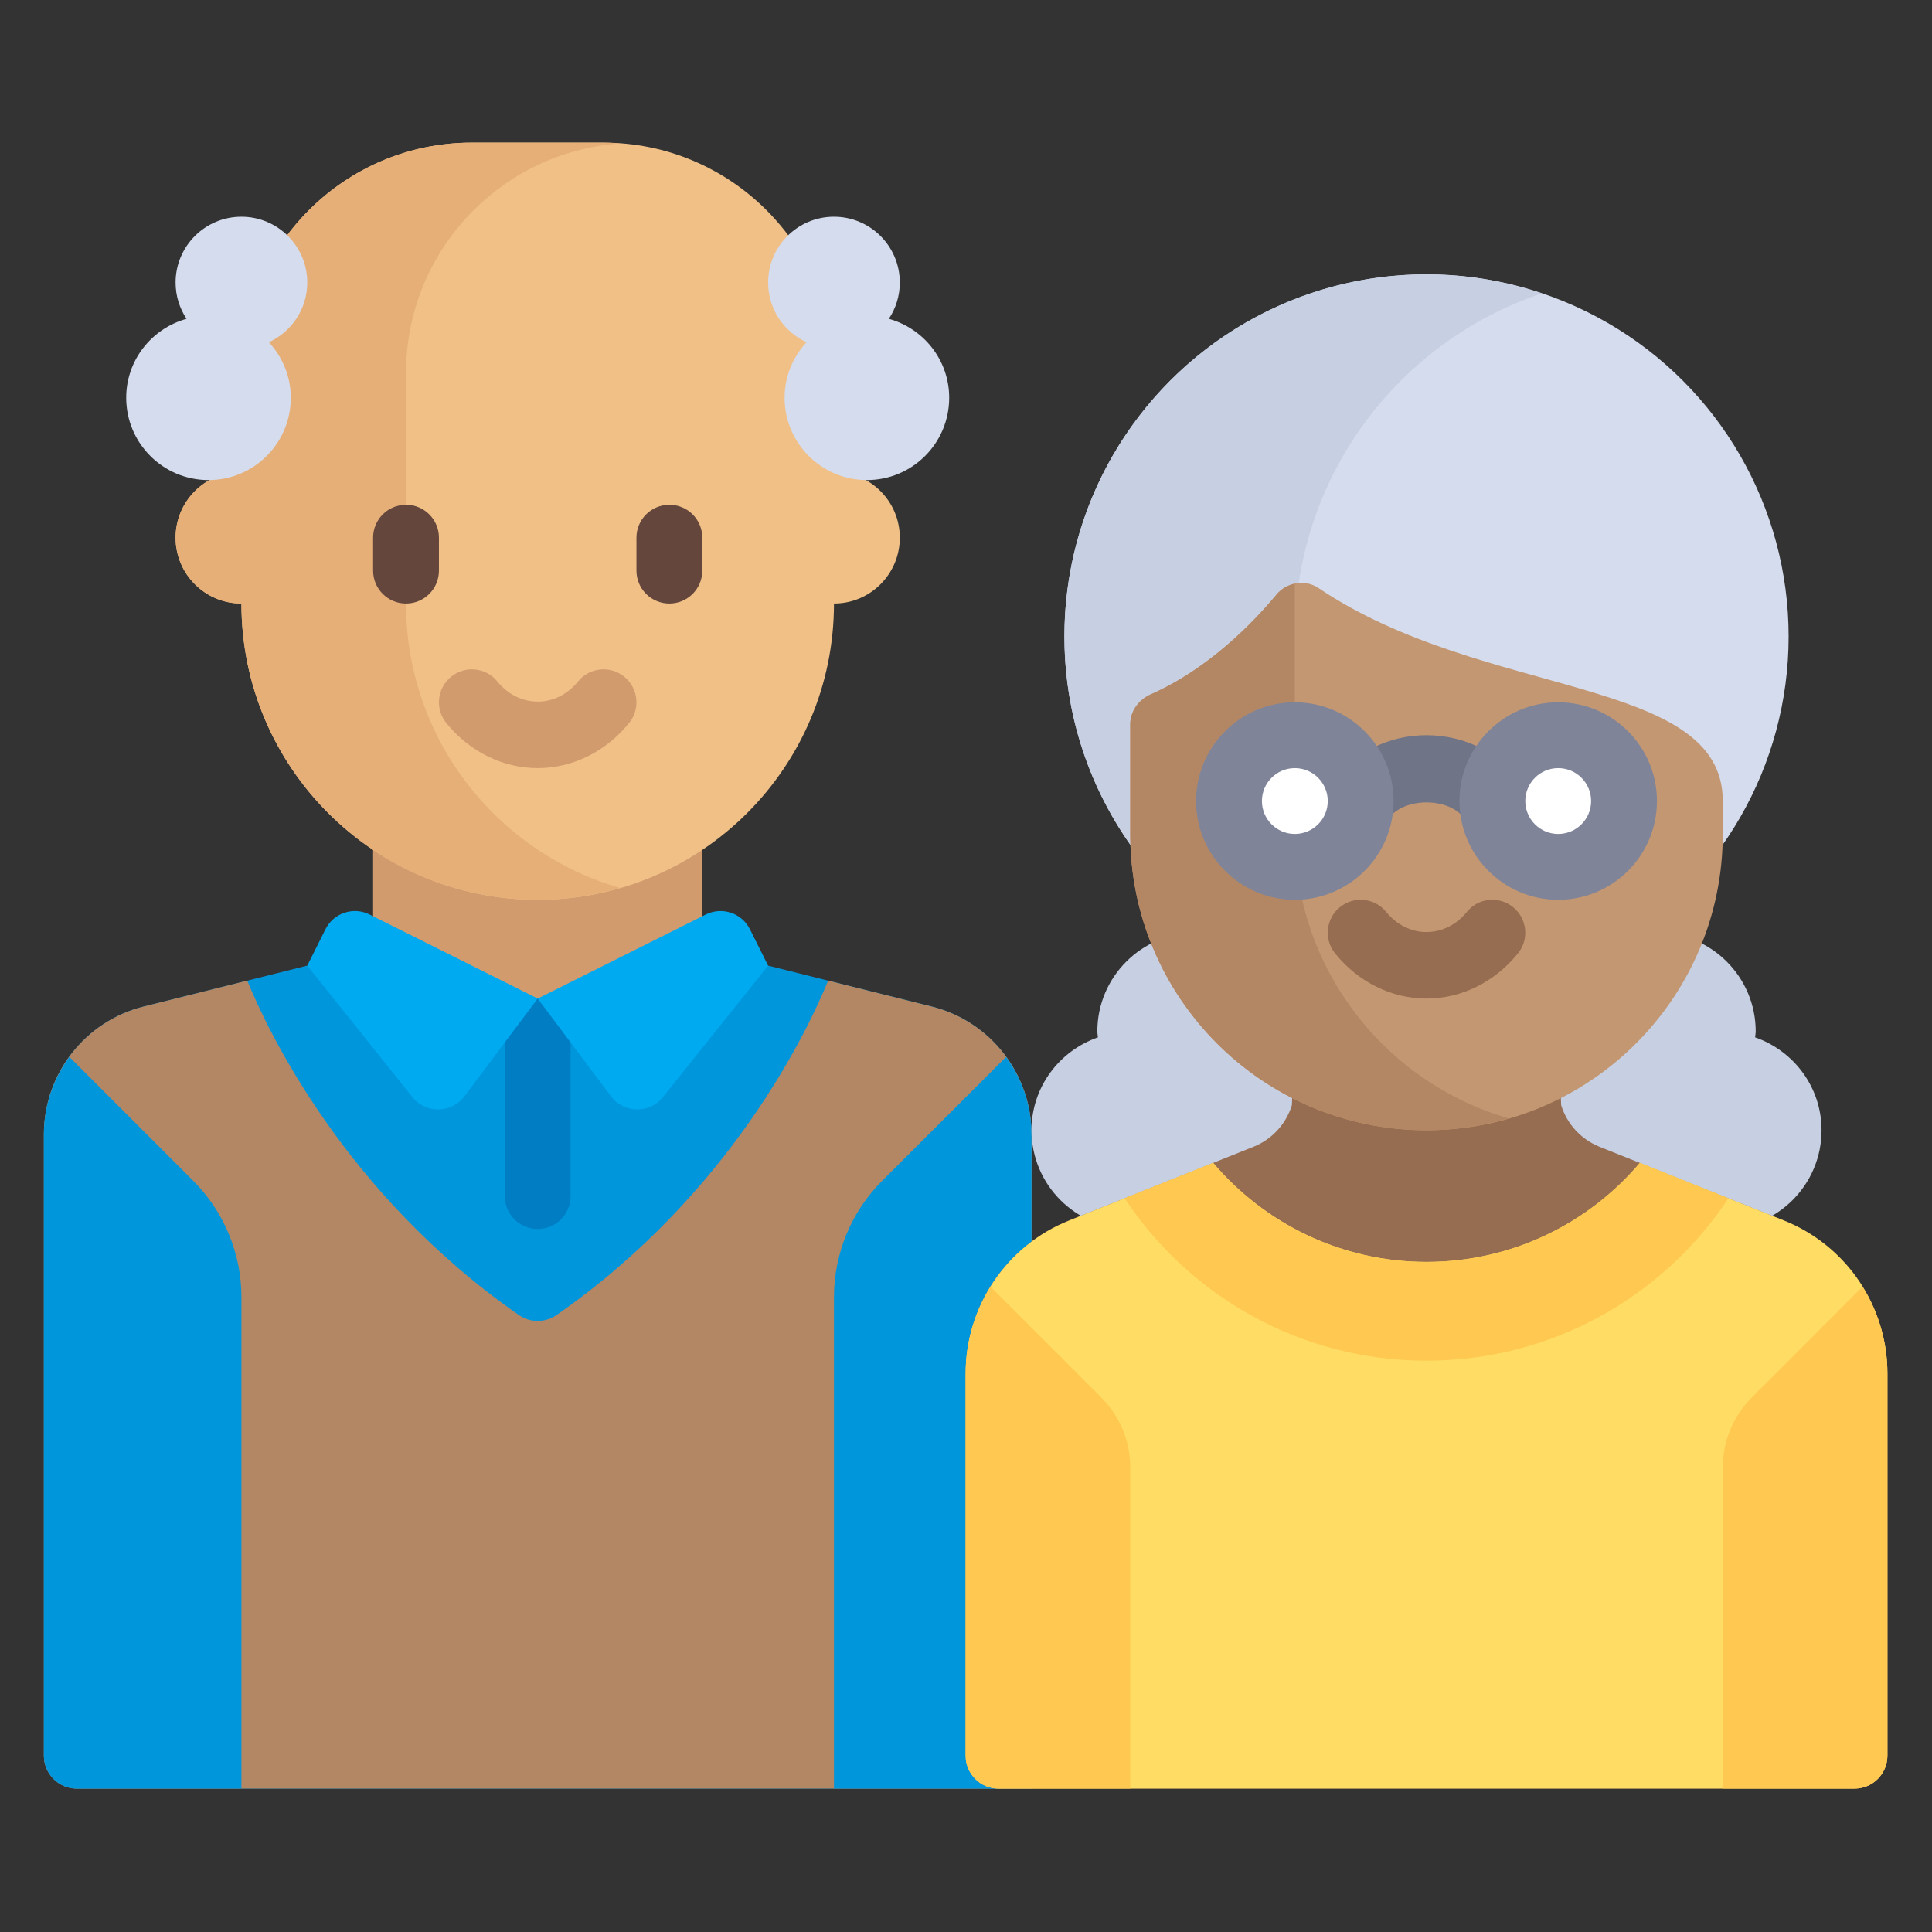 <?xml version="1.0" encoding="UTF-8" standalone="no"?>
<!-- Generator: Adobe Illustrator 16.0.0, SVG Export Plug-In . SVG Version: 6.00 Build 0)  -->

<svg
   xmlns:dc="http://purl.org/dc/elements/1.1/"
   xmlns:cc="http://creativecommons.org/ns#"
   xmlns:rdf="http://www.w3.org/1999/02/22-rdf-syntax-ns#"
   xmlns:svg="http://www.w3.org/2000/svg"
   xmlns="http://www.w3.org/2000/svg"
   xmlns:sodipodi="http://sodipodi.sourceforge.net/DTD/sodipodi-0.dtd"
   xmlns:inkscape="http://www.inkscape.org/namespaces/inkscape"
   version="1.1"
   id="Capa_1"
   x="0px"
   y="0px"
   width="22"
   height="22"
   viewBox="0 0 22 22"
   xml:space="preserve"
   sodipodi:docname="pensioni_icon_22.svg"
   inkscape:version="0.92.2 5c3e80d, 2017-08-06"><rect x="0" y="0" width="22" height="22" fill="#333333" stroke="none"/><defs
     id="defs55" /><sodipodi:namedview
     pagecolor="#ffffff"
     bordercolor="#666666"
     borderopacity="1"
     objecttolerance="10"
     gridtolerance="10"
     guidetolerance="10"
     inkscape:pageopacity="0"
     inkscape:pageshadow="2"
     inkscape:window-width="1908"
     inkscape:window-height="1018"
     id="namedview53"
     showgrid="false"
     inkscape:showpageshadow="false"
     inkscape:zoom="38.227273"
     inkscape:cx="11"
     inkscape:cy="11"
     inkscape:window-x="0"
     inkscape:window-y="0"
     inkscape:window-maximized="0"
     inkscape:current-layer="Capa_1" /><g
     id="g22"
     transform="translate(0,-467.766)" /><g
     id="g24"
     transform="translate(0,-467.766)" /><g
     id="g26"
     transform="translate(0,-467.766)" /><g
     id="g28"
     transform="translate(0,-467.766)" /><g
     id="g30"
     transform="translate(0,-467.766)" /><g
     id="g32"
     transform="translate(0,-467.766)" /><g
     id="g34"
     transform="translate(0,-467.766)" /><g
     id="g36"
     transform="translate(0,-467.766)" /><g
     id="g38"
     transform="translate(0,-467.766)" /><g
     id="g40"
     transform="translate(0,-467.766)" /><g
     id="g42"
     transform="translate(0,-467.766)" /><g
     id="g44"
     transform="translate(0,-467.766)" /><g
     id="g46"
     transform="translate(0,-467.766)" /><g
     id="g48"
     transform="translate(0,-467.766)" /><g
     id="g50"
     transform="translate(0,-467.766)" /><g
     id="g3280"
     transform="matrix(0.041,0,0,0.041,0.5,0.5)"><path
       id="path3108"
       d="m 246.583,267.358 -45.441,-11.36 h -128 l -45.441,11.36 C 11.421,271.428 0,286.056 0,302.837 v 172.59 c 0,5.049 4.093,9.143 9.143,9.143 h 256 c 5.049,0 9.143,-4.093 9.143,-9.143 V 302.838 c 0,-16.782 -11.422,-31.41 -27.703,-35.48 z"
       style="fill:#0096dc"
       inkscape:connector-curvature="0" /><path
       id="path3110"
       d="m 246.583,267.357 -28.774,-7.193 c -5.593,13.661 -26.958,59.135 -75.419,92.87 -3.146,2.19 -7.349,2.19 -10.495,0 C 83.434,319.299 62.07,273.826 56.476,260.164 l -28.775,7.194 C 11.421,271.428 0,286.056 0,302.837 v 172.589 c 0,5.049 4.093,9.143 9.143,9.143 H 274.286 V 302.838 c 0,-16.782 -11.422,-31.411 -27.703,-35.481 z"
       style="fill:#b48764"
       inkscape:connector-curvature="0" /><rect
       id="rect3112"
       height="54.857"
       width="91.43"
       style="fill:#d29b6e"
       y="210.28"
       x="91.43" /><path
       id="path3114"
       d="M 219.429,118.855 V 91.427 c 0,-35.347 -28.654,-64 -64,-64 h -36.571 c -35.346,0 -64,28.653 -64,64 v 27.429 c -10.099,0 -18.286,8.186 -18.286,18.286 0,10.099 8.187,18.286 18.286,18.286 0,45.445 36.84,82.286 82.286,82.286 45.446,0 82.286,-36.84 82.286,-82.286 10.099,0 18.286,-8.187 18.286,-18.286 -0.002,-10.1 -8.189,-18.287 -18.287,-18.287 z"
       style="fill:#f0c087"
       inkscape:connector-curvature="0" /><path
       id="path3116"
       d="m 100.571,155.427 v -64 c 0,-33.803 26.225,-61.416 59.429,-63.769 -1.516,-0.108 -3.028,-0.231 -4.571,-0.231 h -36.571 c -35.346,0 -64,28.653 -64,64 v 27.429 c -10.099,0 -18.286,8.186 -18.286,18.286 0,10.099 8.187,18.286 18.286,18.286 0,45.445 36.84,82.286 82.286,82.286 7.94,0 15.593,-1.186 22.857,-3.285 -34.313,-9.915 -59.43,-41.497 -59.43,-79.002 z"
       style="fill:#e6af78"
       inkscape:connector-curvature="0" /><path
       id="path3118"
       d="m 137.143,201.141 c -9.679,0 -18.929,-4.563 -25.384,-12.527 -3.188,-3.92 -2.58,-9.679 1.339,-12.857 3.929,-3.188 9.688,-2.589 12.857,1.339 6.036,7.429 16.339,7.429 22.375,0 3.17,-3.929 8.92,-4.527 12.857,-1.339 3.92,3.179 4.527,8.938 1.339,12.857 -6.455,7.964 -15.705,12.527 -25.383,12.527 z"
       style="fill:#d29b6e"
       inkscape:connector-curvature="0" /><g
       id="g3124"><path
         id="path3120"
         d="m 100.571,155.427 c -5.054,0 -9.143,-4.089 -9.143,-9.143 v -9.143 c 0,-5.054 4.089,-9.143 9.143,-9.143 5.054,0 9.143,4.089 9.143,9.143 v 9.143 c 0,5.053 -4.089,9.143 -9.143,9.143 z"
         style="fill:#64463c"
         inkscape:connector-curvature="0" /><path
         id="path3122"
         d="m 173.714,155.427 c -5.054,0 -9.143,-4.089 -9.143,-9.143 v -9.143 c 0,-5.054 4.089,-9.143 9.143,-9.143 5.054,0 9.143,4.089 9.143,9.143 v 9.143 c 0,5.053 -4.089,9.143 -9.143,9.143 z"
         style="fill:#64463c"
         inkscape:connector-curvature="0" /></g><g
       id="g3130"><path
         id="path3126"
         d="m 73.143,66.284 c 0,-10.099 -8.187,-18.286 -18.286,-18.286 -10.099,0 -18.286,8.186 -18.286,18.286 0,3.725 1.127,7.181 3.04,10.071 -9.64,2.684 -16.754,11.433 -16.754,21.929 0,12.623 10.233,22.857 22.857,22.857 12.624,0 22.857,-10.234 22.857,-22.857 0,-5.969 -2.342,-11.357 -6.088,-15.427 6.278,-2.897 10.66,-9.206 10.66,-16.573 z"
         style="fill:#d5dced"
         inkscape:connector-curvature="0" /><path
         id="path3128"
         d="m 201.143,66.284 c 0,-10.099 8.187,-18.286 18.286,-18.286 10.099,0 18.286,8.186 18.286,18.286 0,3.725 -1.127,7.181 -3.04,10.071 9.64,2.684 16.754,11.433 16.754,21.929 0,12.623 -10.233,22.857 -22.857,22.857 -12.624,0 -22.857,-10.234 -22.857,-22.857 0,-5.969 2.342,-11.357 6.088,-15.427 -6.278,-2.897 -10.66,-9.206 -10.66,-16.573 z"
         style="fill:#d5dced"
         inkscape:connector-curvature="0" /></g><g
       id="g3136"><path
         id="path3132"
         d="M 41.468,315.752 7.072,281.356 C 2.634,287.45 0,294.878 0,302.837 v 172.59 c 0,5.049 4.093,9.143 9.143,9.143 H 54.857 V 348.076 c 0,-12.124 -4.816,-23.751 -13.389,-32.324 z"
         style="fill:#0096dc"
         inkscape:connector-curvature="0" /><path
         id="path3134"
         d="m 232.818,315.752 34.396,-34.396 c 4.438,6.094 7.072,13.522 7.072,21.481 V 484.57 H 219.429 V 348.076 c 0,-12.124 4.816,-23.751 13.389,-32.324 z"
         style="fill:#0096dc"
         inkscape:connector-curvature="0" /></g><path
       id="path3138"
       d="m 137.143,329.141 v 0 c -5.049,0 -9.143,-4.093 -9.143,-9.143 v -54.857 h 18.286 v 54.857 c 0,5.05 -4.094,9.143 -9.143,9.143 z"
       style="fill:#007dc3"
       inkscape:connector-curvature="0" /><g
       id="g3144"><path
         id="path3140"
         d="m 90.463,241.801 46.68,23.34 -20.347,27.13 c -3.586,4.781 -10.72,4.893 -14.454,0.226 L 73.143,255.998 78.197,245.89 c 2.258,-4.516 7.75,-6.347 12.266,-4.089 z"
         style="fill:#00aaf0"
         inkscape:connector-curvature="0" /><path
         id="path3142"
         d="m 183.822,241.801 -46.68,23.34 20.347,27.13 c 3.586,4.781 10.72,4.893 14.454,0.226 l 29.199,-36.499 -5.054,-10.108 c -2.257,-4.516 -7.749,-6.347 -12.266,-4.089 z"
         style="fill:#00aaf0"
         inkscape:connector-curvature="0" /></g><g
       id="g3150"><path
         id="path3146"
         d="m 448,246.855 c 15.148,0 27.429,12.28 27.429,27.429 0,0.558 -0.131,1.079 -0.164,1.629 10.713,3.733 18.45,13.814 18.45,25.8 0,15.148 -12.28,27.429 -27.429,27.429 h -45.714 v -54.857 c -10e-4,-15.15 12.28,-27.43 27.428,-27.43 z"
         style="fill:#c7cfe2"
         inkscape:connector-curvature="0" /><path
         id="path3148"
         d="m 320,246.855 c -15.148,0 -27.429,12.28 -27.429,27.429 0,0.558 0.131,1.079 0.164,1.629 -10.713,3.733 -18.45,13.814 -18.45,25.8 0,15.148 12.28,27.429 27.429,27.429 h 45.714 v -54.857 c 10e-4,-15.15 -12.28,-27.43 -27.428,-27.43 z"
         style="fill:#c7cfe2"
         inkscape:connector-curvature="0" /></g><path
       id="path3152"
       d="M 483.263,326.789 432.065,306.31 c -5.206,-2.083 -9.068,-6.386 -10.675,-11.561 l -0.819,-20.465 h -73.143 l -0.82,20.465 c -1.605,5.176 -5.468,9.479 -10.675,11.561 l -51.198,20.479 C 267.381,333.731 256,350.541 256,369.234 V 475.43 c 0,5.05 4.093,9.143 9.143,9.143 l 237.714,-0.004 c 5.049,0 9.143,-4.093 9.143,-9.143 V 369.234 c 0,-18.693 -11.381,-35.503 -28.737,-42.445 z"
       style="fill:#966d50"
       inkscape:connector-curvature="0" /><path
       id="path3154"
       d="M 483.263,326.785 443.256,310.782 C 429,327.587 407.761,338.28 384,338.28 c -23.762,0 -45.001,-10.694 -59.256,-27.498 l -40.007,16.003 C 267.381,333.727 256,350.537 256,369.23 v 106.196 c 0,5.05 4.094,9.143 9.143,9.143 l 237.714,-0.003 c 5.049,0 9.143,-4.093 9.143,-9.143 V 369.23 c 0,-18.693 -11.381,-35.503 -28.737,-42.445 z"
       style="fill:#ffdc64"
       inkscape:connector-curvature="0" /><circle
       id="circle3156"
       r="100.57"
       cy="164.57"
       cx="384"
       style="fill:#d5dced" /><path
       id="path3158"
       d="m 347.429,164.57 c 0,-44.343 28.734,-81.906 68.571,-95.283 -10.063,-3.379 -20.799,-5.288 -32,-5.288 -55.544,0 -100.571,45.027 -100.571,100.571 0,55.544 45.027,100.571 100.571,100.571 11.201,0 21.938,-1.908 32,-5.288 -39.837,-13.378 -68.571,-50.94 -68.571,-95.283 z"
       style="fill:#c7cfe2"
       inkscape:connector-curvature="0" /><path
       id="path3160"
       d="m 384,301.712 v 0 c -45.445,0 -82.286,-36.841 -82.286,-82.286 v -30.435 c 0,-3.699 2.339,-6.86 5.722,-8.354 16.068,-7.096 28.418,-19.897 34.91,-27.71 2.895,-3.484 7.94,-4.32 11.694,-1.783 45.813,30.952 112.245,24.286 112.245,59.139 v 9.143 c 10e-4,45.446 -36.84,82.286 -82.285,82.286 z"
       style="fill:#c39772"
       inkscape:connector-curvature="0" /><path
       id="path3162"
       d="m 347.429,219.427 v -69.494 c -1.921,0.406 -3.741,1.382 -5.081,2.996 -6.493,7.813 -18.843,20.614 -34.91,27.71 -3.384,1.494 -5.723,4.655 -5.723,8.354 v 30.435 c 0,45.445 36.84,82.286 82.286,82.286 7.94,0 15.593,-1.186 22.857,-3.285 -34.313,-9.915 -59.429,-41.497 -59.429,-79.002 z"
       style="fill:#b48764"
       inkscape:connector-curvature="0" /><path
       id="path3164"
       d="m 384,265.141 c -9.679,0 -18.929,-4.563 -25.384,-12.527 -3.188,-3.92 -2.58,-9.679 1.339,-12.857 3.929,-3.196 9.679,-2.589 12.857,1.339 6.036,7.429 16.339,7.429 22.375,0 3.17,-3.929 8.92,-4.536 12.857,-1.339 3.92,3.179 4.527,8.938 1.339,12.857 -6.454,7.964 -15.704,12.527 -25.383,12.527 z"
       style="fill:#966d50"
       inkscape:connector-curvature="0" /><path
       id="path3166"
       d="m 365.705,219.427 c -1.75,0 -3.509,-0.5 -5.071,-1.545 -4.196,-2.804 -5.33,-8.482 -2.518,-12.679 5.527,-8.268 15.196,-13.205 25.884,-13.205 10.679,0 20.357,4.929 25.884,13.188 2.813,4.196 1.688,9.875 -2.509,12.688 -4.196,2.804 -9.875,1.688 -12.688,-2.509 -4.196,-6.268 -17.179,-6.268 -21.375,0 -1.758,2.633 -4.651,4.062 -7.607,4.062 z"
       style="fill:#707487"
       inkscape:connector-curvature="0" /><g
       id="g3172"><path
         id="path3168"
         d="m 347.429,237.712 c -15.125,0 -27.429,-12.304 -27.429,-27.429 0,-15.125 12.304,-27.429 27.429,-27.429 15.125,0 27.429,12.304 27.429,27.429 0,15.125 -12.304,27.429 -27.429,27.429 z"
         style="fill:#7f8499"
         inkscape:connector-curvature="0" /><path
         id="path3170"
         d="m 420.571,237.712 c -15.125,0 -27.429,-12.304 -27.429,-27.429 0,-15.125 12.304,-27.429 27.429,-27.429 15.125,0 27.429,12.305 27.429,27.43 0,15.125 -12.304,27.428 -27.429,27.428 z"
         style="fill:#7f8499"
         inkscape:connector-curvature="0" /></g><g
       id="g3178"><path
         id="path3174"
         d="m 420.571,201.141 c -5.045,0 -9.143,4.098 -9.143,9.143 0,5.045 4.098,9.143 9.143,9.143 5.045,0 9.143,-4.098 9.143,-9.143 0,-5.045 -4.098,-9.143 -9.143,-9.143 z"
         style="fill:#ffffff"
         inkscape:connector-curvature="0" /><path
         id="path3176"
         d="m 347.429,201.141 c -5.045,0 -9.143,4.098 -9.143,9.143 0,5.045 4.098,9.143 9.143,9.143 5.045,0 9.143,-4.098 9.143,-9.143 0,-5.045 -4.099,-9.143 -9.143,-9.143 z"
         style="fill:#ffffff"
         inkscape:connector-curvature="0" /></g><g
       id="g3186"><path
         id="path3180"
         d="M 293.681,375.964 262.932,345.215 C 258.549,352.293 256,360.531 256,369.229 v 106.197 c 0,5.049 4.093,9.143 9.143,9.143 l 36.571,-0.001 v -89.21 c 0,-7.273 -2.89,-14.25 -8.033,-19.394 z"
         style="fill:#ffc850"
         inkscape:connector-curvature="0" /><path
         id="path3182"
         d="m 474.319,375.964 30.749,-30.749 c 4.383,7.078 6.932,15.316 6.932,24.014 v 106.197 c 0,5.049 -4.093,9.143 -9.143,9.143 l -36.571,-0.001 v -89.21 c 0,-7.273 2.89,-14.25 8.033,-19.394 z"
         style="fill:#ffc850"
         inkscape:connector-curvature="0" /><path
         id="path3184"
         d="m 384,365.712 c 35.029,0 65.844,-17.93 83.852,-45.092 l -24.595,-9.838 C 429,327.587 407.761,338.28 384,338.28 c -23.762,0 -45.001,-10.694 -59.256,-27.498 l -24.595,9.838 c 18.007,27.162 48.822,45.092 83.851,45.092 z"
         style="fill:#ffc850"
         inkscape:connector-curvature="0" /></g><g
       id="g3188" /><g
       id="g3190" /><g
       id="g3192" /><g
       id="g3194" /><g
       id="g3196" /><g
       id="g3198" /><g
       id="g3200" /><g
       id="g3202" /><g
       id="g3204" /><g
       id="g3206" /><g
       id="g3208" /><g
       id="g3210" /><g
       id="g3212" /><g
       id="g3214" /><g
       id="g3216" /></g></svg>